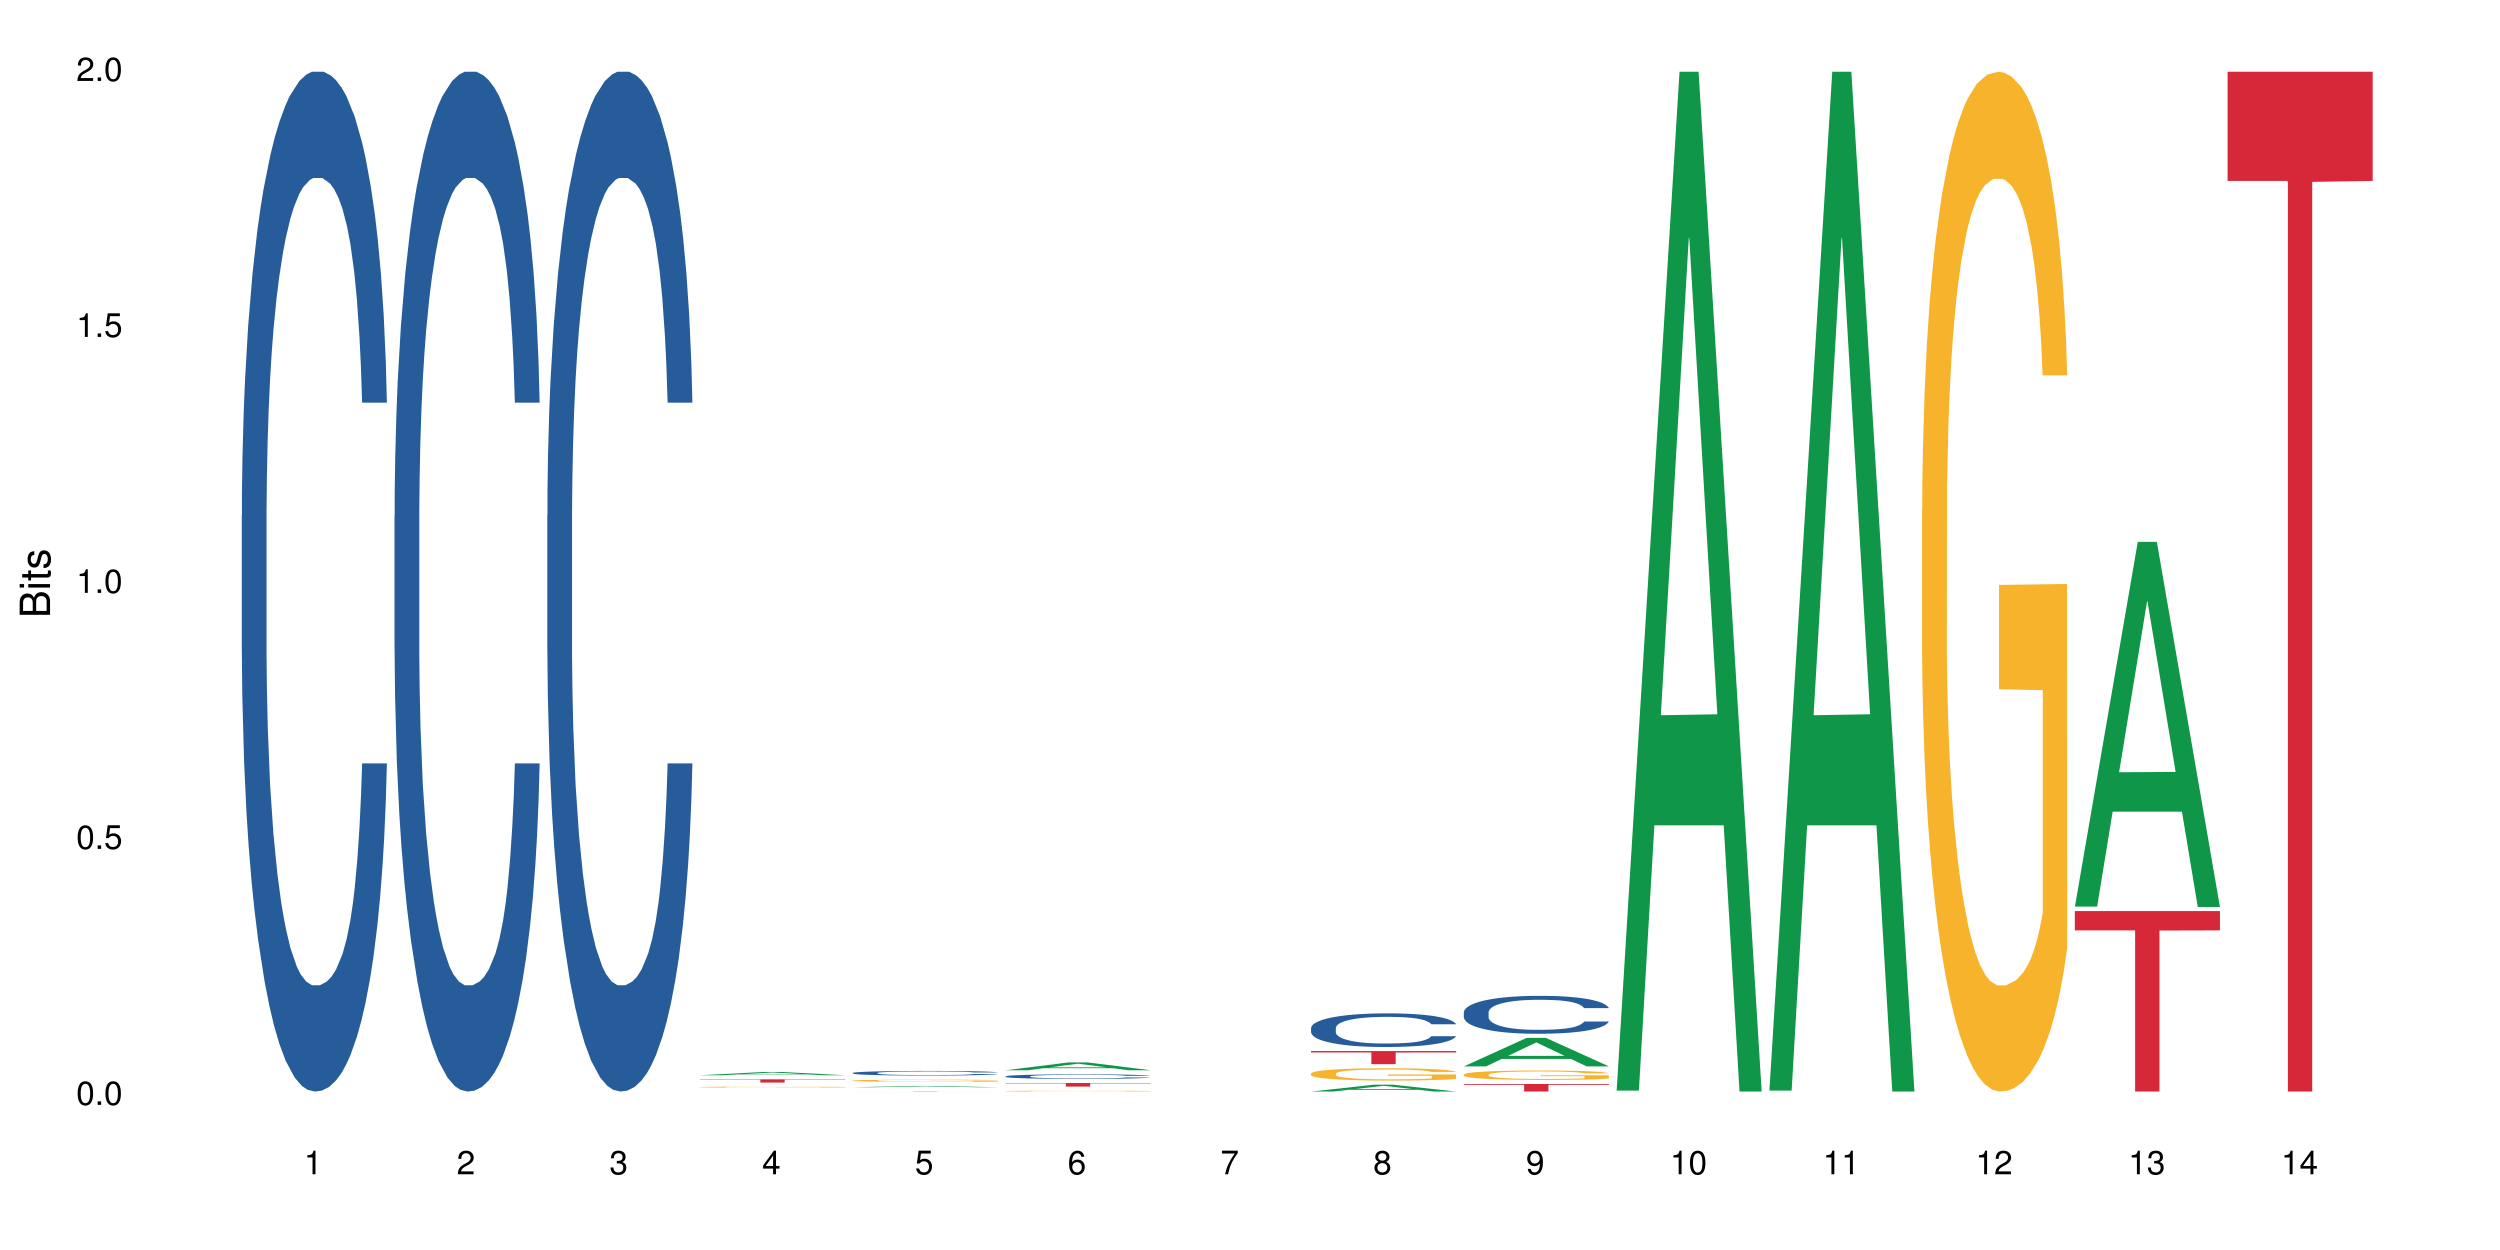 <?xml version="1.0" encoding="UTF-8"?>
<svg xmlns="http://www.w3.org/2000/svg" xmlns:xlink="http://www.w3.org/1999/xlink" width="720pt" height="360pt" viewBox="0 0 720 360" version="1.1">
<defs>
<g>
<symbol overflow="visible" id="glyph0-0">
<path style="stroke:none;" d=""/>
</symbol>
<symbol overflow="visible" id="glyph0-1">
<path style="stroke:none;" d="M 2.641 -6.797 C 2 -6.797 1.422 -6.531 1.078 -6.047 C 0.641 -5.453 0.406 -4.547 0.406 -3.297 C 0.406 -1 1.188 0.219 2.641 0.219 C 4.078 0.219 4.859 -1 4.859 -3.234 C 4.859 -4.562 4.656 -5.438 4.203 -6.047 C 3.844 -6.531 3.281 -6.797 2.641 -6.797 Z M 2.641 -6.047 C 3.547 -6.047 4 -5.125 4 -3.312 C 4 -1.375 3.562 -0.484 2.625 -0.484 C 1.734 -0.484 1.281 -1.422 1.281 -3.281 C 1.281 -5.141 1.734 -6.047 2.641 -6.047 Z M 2.641 -6.047 "/>
</symbol>
<symbol overflow="visible" id="glyph0-2">
<path style="stroke:none;" d="M 1.828 -1 L 0.828 -1 L 0.828 0 L 1.828 0 Z M 1.828 -1 "/>
</symbol>
<symbol overflow="visible" id="glyph0-3">
<path style="stroke:none;" d="M 4.562 -6.797 L 1.062 -6.797 L 0.547 -3.094 L 1.328 -3.094 C 1.719 -3.562 2.047 -3.734 2.578 -3.734 C 3.484 -3.734 4.062 -3.109 4.062 -2.094 C 4.062 -1.125 3.484 -0.531 2.578 -0.531 C 1.828 -0.531 1.375 -0.906 1.188 -1.672 L 0.328 -1.672 C 0.453 -1.109 0.547 -0.844 0.75 -0.594 C 1.125 -0.078 1.828 0.219 2.594 0.219 C 3.969 0.219 4.922 -0.781 4.922 -2.219 C 4.922 -3.562 4.031 -4.484 2.719 -4.484 C 2.25 -4.484 1.859 -4.359 1.469 -4.062 L 1.734 -5.969 L 4.562 -5.969 Z M 4.562 -6.797 "/>
</symbol>
<symbol overflow="visible" id="glyph0-4">
<path style="stroke:none;" d="M 2.484 -4.844 L 2.484 0 L 3.328 0 L 3.328 -6.797 L 2.766 -6.797 C 2.469 -5.75 2.281 -5.609 0.984 -5.453 L 0.984 -4.844 Z M 2.484 -4.844 "/>
</symbol>
<symbol overflow="visible" id="glyph0-5">
<path style="stroke:none;" d="M 4.859 -0.828 L 1.281 -0.828 C 1.359 -1.391 1.672 -1.75 2.5 -2.234 L 3.469 -2.75 C 4.406 -3.266 4.906 -3.969 4.906 -4.812 C 4.906 -5.375 4.672 -5.906 4.266 -6.266 C 3.859 -6.625 3.375 -6.797 2.719 -6.797 C 1.859 -6.797 1.219 -6.5 0.844 -5.922 C 0.609 -5.562 0.5 -5.125 0.484 -4.438 L 1.328 -4.438 C 1.359 -4.906 1.406 -5.188 1.531 -5.406 C 1.75 -5.812 2.188 -6.062 2.703 -6.062 C 3.469 -6.062 4.031 -5.516 4.031 -4.781 C 4.031 -4.25 3.719 -3.797 3.125 -3.438 L 2.234 -2.938 C 0.812 -2.141 0.406 -1.5 0.328 0 L 4.859 0 Z M 4.859 -0.828 "/>
</symbol>
<symbol overflow="visible" id="glyph0-6">
<path style="stroke:none;" d="M 2.125 -3.125 L 2.578 -3.125 C 3.516 -3.125 3.984 -2.703 3.984 -1.891 C 3.984 -1.031 3.469 -0.531 2.578 -0.531 C 1.656 -0.531 1.203 -0.984 1.156 -1.969 L 0.312 -1.969 C 0.344 -1.422 0.438 -1.078 0.609 -0.766 C 0.953 -0.109 1.625 0.219 2.547 0.219 C 3.953 0.219 4.859 -0.609 4.859 -1.906 C 4.859 -2.766 4.516 -3.25 3.703 -3.516 C 4.344 -3.766 4.656 -4.25 4.656 -4.938 C 4.656 -6.109 3.875 -6.797 2.578 -6.797 C 1.203 -6.797 0.484 -6.047 0.453 -4.609 L 1.297 -4.609 C 1.312 -5.016 1.344 -5.25 1.453 -5.453 C 1.641 -5.828 2.062 -6.062 2.594 -6.062 C 3.344 -6.062 3.797 -5.625 3.797 -4.906 C 3.797 -4.422 3.609 -4.141 3.25 -3.984 C 3.016 -3.891 2.719 -3.844 2.125 -3.844 Z M 2.125 -3.125 "/>
</symbol>
<symbol overflow="visible" id="glyph0-7">
<path style="stroke:none;" d="M 3.141 -1.625 L 3.141 0 L 3.984 0 L 3.984 -1.625 L 4.984 -1.625 L 4.984 -2.391 L 3.984 -2.391 L 3.984 -6.797 L 3.359 -6.797 L 0.266 -2.516 L 0.266 -1.625 Z M 3.141 -2.391 L 1 -2.391 L 3.141 -5.359 Z M 3.141 -2.391 "/>
</symbol>
<symbol overflow="visible" id="glyph0-8">
<path style="stroke:none;" d="M 4.781 -5.031 C 4.609 -6.141 3.891 -6.797 2.844 -6.797 C 2.094 -6.797 1.422 -6.438 1.031 -5.828 C 0.609 -5.172 0.406 -4.344 0.406 -3.094 C 0.406 -1.953 0.578 -1.234 0.984 -0.625 C 1.359 -0.078 1.953 0.219 2.703 0.219 C 3.984 0.219 4.922 -0.734 4.922 -2.078 C 4.922 -3.344 4.062 -4.234 2.844 -4.234 C 2.172 -4.234 1.641 -3.969 1.281 -3.469 C 1.281 -5.125 1.828 -6.047 2.797 -6.047 C 3.391 -6.047 3.797 -5.672 3.938 -5.031 Z M 2.734 -3.484 C 3.547 -3.484 4.062 -2.922 4.062 -2 C 4.062 -1.156 3.484 -0.531 2.703 -0.531 C 1.922 -0.531 1.328 -1.188 1.328 -2.047 C 1.328 -2.891 1.906 -3.484 2.734 -3.484 Z M 2.734 -3.484 "/>
</symbol>
<symbol overflow="visible" id="glyph0-9">
<path style="stroke:none;" d="M 4.984 -6.797 L 0.438 -6.797 L 0.438 -5.969 L 4.109 -5.969 C 2.5 -3.656 1.828 -2.234 1.328 0 L 2.219 0 C 2.594 -2.172 3.453 -4.047 4.984 -6.094 Z M 4.984 -6.797 "/>
</symbol>
<symbol overflow="visible" id="glyph0-10">
<path style="stroke:none;" d="M 3.75 -3.578 C 4.453 -4 4.688 -4.344 4.688 -4.984 C 4.688 -6.047 3.844 -6.797 2.641 -6.797 C 1.438 -6.797 0.594 -6.047 0.594 -4.984 C 0.594 -4.359 0.828 -4.016 1.516 -3.578 C 0.734 -3.203 0.359 -2.641 0.359 -1.891 C 0.359 -0.641 1.297 0.219 2.641 0.219 C 3.984 0.219 4.922 -0.641 4.922 -1.875 C 4.922 -2.641 4.531 -3.203 3.75 -3.578 Z M 2.641 -6.047 C 3.359 -6.047 3.812 -5.625 3.812 -4.969 C 3.812 -4.344 3.344 -3.922 2.641 -3.922 C 1.922 -3.922 1.453 -4.344 1.453 -4.984 C 1.453 -5.625 1.922 -6.047 2.641 -6.047 Z M 2.641 -3.203 C 3.484 -3.203 4.062 -2.672 4.062 -1.875 C 4.062 -1.062 3.484 -0.531 2.625 -0.531 C 1.797 -0.531 1.219 -1.078 1.219 -1.875 C 1.219 -2.672 1.797 -3.203 2.641 -3.203 Z M 2.641 -3.203 "/>
</symbol>
<symbol overflow="visible" id="glyph0-11">
<path style="stroke:none;" d="M 0.516 -1.547 C 0.672 -0.438 1.406 0.219 2.438 0.219 C 3.188 0.219 3.859 -0.141 4.266 -0.75 C 4.688 -1.406 4.891 -2.25 4.891 -3.484 C 4.891 -4.625 4.703 -5.359 4.312 -5.953 C 3.938 -6.5 3.344 -6.797 2.594 -6.797 C 1.297 -6.797 0.359 -5.844 0.359 -4.516 C 0.359 -3.25 1.234 -2.344 2.453 -2.344 C 3.094 -2.344 3.562 -2.578 4.016 -3.109 C 4 -1.453 3.469 -0.531 2.5 -0.531 C 1.906 -0.531 1.484 -0.906 1.359 -1.547 Z M 2.578 -6.062 C 3.375 -6.062 3.969 -5.406 3.969 -4.531 C 3.969 -3.688 3.375 -3.094 2.547 -3.094 C 1.734 -3.094 1.234 -3.672 1.234 -4.578 C 1.234 -5.438 1.797 -6.062 2.578 -6.062 Z M 2.578 -6.062 "/>
</symbol>
<symbol overflow="visible" id="glyph1-0">
<path style="stroke:none;" d=""/>
</symbol>
<symbol overflow="visible" id="glyph1-1">
<path style="stroke:none;" d="M 0 -0.953 L 0 -4.891 C 0 -5.719 -0.234 -6.344 -0.734 -6.797 C -1.188 -7.234 -1.812 -7.469 -2.5 -7.469 C -3.547 -7.469 -4.188 -7 -4.625 -5.875 C -4.984 -6.672 -5.641 -7.094 -6.531 -7.094 C -7.156 -7.094 -7.734 -6.859 -8.141 -6.391 C -8.562 -5.938 -8.75 -5.344 -8.75 -4.5 L -8.75 -0.953 Z M -4.984 -2.062 L -7.766 -2.062 L -7.766 -4.219 C -7.766 -4.844 -7.688 -5.203 -7.453 -5.5 C -7.219 -5.812 -6.859 -5.969 -6.375 -5.969 C -5.906 -5.969 -5.531 -5.812 -5.297 -5.5 C -5.062 -5.203 -4.984 -4.844 -4.984 -4.219 Z M -0.984 -2.062 L -4 -2.062 L -4 -4.781 C -4 -5.328 -3.859 -5.688 -3.578 -5.953 C -3.297 -6.219 -2.922 -6.359 -2.484 -6.359 C -2.062 -6.359 -1.688 -6.219 -1.406 -5.953 C -1.109 -5.688 -0.984 -5.328 -0.984 -4.781 Z M -0.984 -2.062 "/>
</symbol>
<symbol overflow="visible" id="glyph1-2">
<path style="stroke:none;" d="M -6.281 -1.797 L -6.281 -0.797 L 0 -0.797 L 0 -1.797 Z M -8.75 -1.797 L -8.75 -0.797 L -7.484 -0.797 L -7.484 -1.797 Z M -8.75 -1.797 "/>
</symbol>
<symbol overflow="visible" id="glyph1-3">
<path style="stroke:none;" d="M -6.281 -3.047 L -6.281 -2.016 L -8.016 -2.016 L -8.016 -1.016 L -6.281 -1.016 L -6.281 -0.172 L -5.469 -0.172 L -5.469 -1.016 L -0.719 -1.016 C -0.078 -1.016 0.281 -1.453 0.281 -2.234 C 0.281 -2.469 0.25 -2.719 0.188 -3.047 L -0.641 -3.047 C -0.609 -2.922 -0.594 -2.766 -0.594 -2.562 C -0.594 -2.141 -0.719 -2.016 -1.156 -2.016 L -5.469 -2.016 L -5.469 -3.047 Z M -6.281 -3.047 "/>
</symbol>
<symbol overflow="visible" id="glyph1-4">
<path style="stroke:none;" d="M -4.531 -5.25 C -5.766 -5.25 -6.469 -4.422 -6.469 -2.969 C -6.469 -1.516 -5.719 -0.562 -4.547 -0.562 C -3.562 -0.562 -3.094 -1.062 -2.734 -2.562 L -2.516 -3.484 C -2.344 -4.188 -2.094 -4.469 -1.625 -4.469 C -1.047 -4.469 -0.641 -3.875 -0.641 -3 C -0.641 -2.453 -0.797 -2 -1.062 -1.75 C -1.25 -1.594 -1.422 -1.531 -1.875 -1.469 L -1.875 -0.406 C -0.422 -0.453 0.281 -1.266 0.281 -2.922 C 0.281 -4.5 -0.5 -5.516 -1.719 -5.516 C -2.656 -5.516 -3.172 -4.984 -3.469 -3.734 L -3.703 -2.766 C -3.891 -1.953 -4.156 -1.609 -4.594 -1.609 C -5.172 -1.609 -5.547 -2.125 -5.547 -2.938 C -5.547 -3.75 -5.203 -4.172 -4.531 -4.203 Z M -4.531 -5.25 "/>
</symbol>
</g>
</defs>
<g id="surface44132">
<rect x="0" y="0" width="720" height="360" style="fill:rgb(100%,100%,100%);fill-opacity:1;stroke:none;"/>
<path style=" stroke:none;fill-rule:nonzero;fill:rgb(14.51%,36.078%,60%);fill-opacity:1;" d="M 69.629 148.457 L 69.68 148.188 L 69.68 141.742 L 69.832 131.543 L 70.191 118.656 L 70.547 109.797 L 71.465 93.957 L 72.738 78.652 L 74.062 66.84 L 75.031 59.859 L 75.898 54.492 L 77.887 44.559 L 79.16 39.457 L 80.535 34.891 L 82.219 30.328 L 83.441 27.645 L 86.195 23.348 L 88.234 21.469 L 89.812 20.664 L 93.227 20.664 L 95.266 21.738 L 96.746 23.078 L 98.375 25.227 L 99.75 27.645 L 102.148 33.551 L 104.289 41.066 L 105.258 45.363 L 106.785 53.684 L 107.957 61.738 L 108.773 68.719 L 109.691 78.652 L 110.504 90.734 L 111.117 104.426 L 111.422 115.969 L 104.289 115.969 L 103.93 105.23 L 103.523 96.91 L 102.758 85.902 L 101.992 78.117 L 100.922 70.332 L 99.957 65.23 L 98.629 60.129 L 97.457 56.906 L 96.234 54.492 L 95.062 52.879 L 92.82 51.27 L 90.219 51.27 L 89.254 51.805 L 87.266 53.953 L 86.195 55.832 L 84.664 59.59 L 83.594 63.082 L 82.32 68.449 L 81.453 73.016 L 80.383 79.996 L 79.617 86.172 L 78.754 95.031 L 78.242 101.742 L 77.785 109.258 L 77.375 118.117 L 77.07 127.516 L 76.867 137.449 L 76.766 147.113 L 76.766 188.727 L 76.867 198.391 L 77.121 209.668 L 77.785 226.043 L 78.754 240.273 L 79.875 251.547 L 80.945 259.602 L 81.555 263.359 L 82.371 267.656 L 83.645 273.027 L 85.48 278.395 L 86.551 280.543 L 88.184 282.691 L 89.863 283.766 L 92.105 283.766 L 94.094 282.691 L 95.418 281.348 L 96.797 279.199 L 98.68 274.637 L 99.852 270.34 L 100.871 265.242 L 101.637 260.141 L 102.148 255.844 L 102.91 247.52 L 103.523 238.395 L 103.98 228.996 L 104.289 219.867 L 111.422 219.867 L 111.117 230.609 L 110.66 241.078 L 110.199 248.863 L 109.484 258.262 L 108.672 266.582 L 107.5 275.98 L 106.531 282.152 L 105.258 288.867 L 104.082 293.969 L 102.809 298.531 L 100.922 303.898 L 99.699 306.586 L 98.375 309 L 96.797 311.148 L 94.809 313.027 L 92.668 314.102 L 90.68 314.371 L 88.539 313.832 L 86.957 312.762 L 84.867 310.344 L 82.27 305.512 L 80.383 300.41 L 78.906 295.309 L 77.633 289.941 L 76.203 282.691 L 74.371 270.879 L 73.25 261.75 L 72.484 254.234 L 71.617 243.762 L 71.004 234.367 L 70.293 219.332 L 69.781 200.27 L 69.629 185.504 Z M 69.629 148.457 "/>
<path style=" stroke:none;fill-rule:nonzero;fill:rgb(14.51%,36.078%,60%);fill-opacity:1;" d="M 113.621 148.457 L 113.672 148.188 L 113.672 141.742 L 113.828 131.543 L 114.184 118.656 L 114.539 109.797 L 115.457 93.957 L 116.73 78.652 L 118.059 66.84 L 119.023 59.859 L 119.891 54.492 L 121.879 44.559 L 123.152 39.457 L 124.531 34.891 L 126.211 30.328 L 127.434 27.645 L 130.188 23.348 L 132.227 21.469 L 133.805 20.664 L 137.223 20.664 L 139.258 21.738 L 140.738 23.078 L 142.367 25.227 L 143.746 27.645 L 146.141 33.551 L 148.281 41.066 L 149.25 45.363 L 150.777 53.684 L 151.949 61.738 L 152.766 68.719 L 153.684 78.652 L 154.5 90.734 L 155.109 104.426 L 155.418 115.969 L 148.281 115.969 L 147.926 105.23 L 147.516 96.91 L 146.75 85.902 L 145.988 78.117 L 144.918 70.332 L 143.949 65.23 L 142.625 60.129 L 141.453 56.906 L 140.227 54.492 L 139.055 52.879 L 136.812 51.27 L 134.215 51.27 L 133.246 51.805 L 131.258 53.953 L 130.188 55.832 L 128.66 59.59 L 127.59 63.082 L 126.312 68.449 L 125.449 73.016 L 124.379 79.996 L 123.613 86.172 L 122.746 95.031 L 122.234 101.742 L 121.777 109.258 L 121.371 118.117 L 121.062 127.516 L 120.859 137.449 L 120.758 147.113 L 120.758 188.727 L 120.859 198.391 L 121.113 209.668 L 121.777 226.043 L 122.746 240.273 L 123.867 251.547 L 124.938 259.602 L 125.551 263.359 L 126.363 267.656 L 127.641 273.027 L 129.473 278.395 L 130.543 280.543 L 132.176 282.691 L 133.855 283.766 L 136.098 283.766 L 138.086 282.691 L 139.414 281.348 L 140.789 279.199 L 142.676 274.637 L 143.848 270.34 L 144.867 265.242 L 145.629 260.141 L 146.141 255.844 L 146.906 247.52 L 147.516 238.395 L 147.977 228.996 L 148.281 219.867 L 155.418 219.867 L 155.109 230.609 L 154.652 241.078 L 154.191 248.863 L 153.48 258.262 L 152.664 266.582 L 151.492 275.98 L 150.523 282.152 L 149.25 288.867 L 148.078 293.969 L 146.805 298.531 L 144.918 303.898 L 143.695 306.586 L 142.367 309 L 140.789 311.148 L 138.801 313.027 L 136.66 314.102 L 134.672 314.371 L 132.531 313.832 L 130.953 312.762 L 128.863 310.344 L 126.262 305.512 L 124.379 300.41 L 122.898 295.309 L 121.625 289.941 L 120.199 282.691 L 118.363 270.879 L 117.242 261.75 L 116.477 254.234 L 115.609 243.762 L 115 234.367 L 114.285 219.332 L 113.777 200.27 L 113.621 185.504 Z M 113.621 148.457 "/>
<path style=" stroke:none;fill-rule:nonzero;fill:rgb(14.51%,36.078%,60%);fill-opacity:1;" d="M 157.617 148.457 L 157.668 148.188 L 157.668 141.742 L 157.82 131.543 L 158.176 118.656 L 158.535 109.797 L 159.449 93.957 L 160.727 78.652 L 162.051 66.84 L 163.02 59.859 L 163.887 54.492 L 165.871 44.559 L 167.148 39.457 L 168.523 34.891 L 170.207 30.328 L 171.43 27.645 L 174.18 23.348 L 176.219 21.469 L 177.801 20.664 L 181.215 20.664 L 183.254 21.738 L 184.73 23.078 L 186.363 25.227 L 187.738 27.645 L 190.133 33.551 L 192.273 41.066 L 193.242 45.363 L 194.773 53.684 L 195.945 61.738 L 196.758 68.719 L 197.676 78.652 L 198.492 90.734 L 199.105 104.426 L 199.41 115.969 L 192.273 115.969 L 191.918 105.23 L 191.512 96.91 L 190.746 85.902 L 189.98 78.117 L 188.91 70.332 L 187.941 65.23 L 186.617 60.129 L 185.445 56.906 L 184.223 54.492 L 183.051 52.879 L 180.805 51.27 L 178.207 51.27 L 177.238 51.805 L 175.25 53.953 L 174.18 55.832 L 172.652 59.59 L 171.582 63.082 L 170.309 68.449 L 169.441 73.016 L 168.371 79.996 L 167.605 86.172 L 166.738 95.031 L 166.23 101.742 L 165.77 109.258 L 165.363 118.117 L 165.059 127.516 L 164.855 137.449 L 164.75 147.113 L 164.75 188.727 L 164.855 198.391 L 165.109 209.668 L 165.77 226.043 L 166.738 240.273 L 167.859 251.547 L 168.93 259.602 L 169.543 263.359 L 170.359 267.656 L 171.633 273.027 L 173.469 278.395 L 174.539 280.543 L 176.168 282.691 L 177.852 283.766 L 180.094 283.766 L 182.082 282.691 L 183.406 281.348 L 184.781 279.199 L 186.668 274.637 L 187.84 270.34 L 188.859 265.242 L 189.625 260.141 L 190.133 255.844 L 190.898 247.52 L 191.512 238.395 L 191.969 228.996 L 192.273 219.867 L 199.41 219.867 L 199.105 230.609 L 198.645 241.078 L 198.188 248.863 L 197.473 258.262 L 196.656 266.582 L 195.484 275.98 L 194.516 282.152 L 193.242 288.867 L 192.07 293.969 L 190.797 298.531 L 188.91 303.898 L 187.688 306.586 L 186.363 309 L 184.781 311.148 L 182.793 313.027 L 180.652 314.102 L 178.664 314.371 L 176.523 313.832 L 174.945 312.762 L 172.855 310.344 L 170.258 305.512 L 168.371 300.41 L 166.891 295.309 L 165.617 289.941 L 164.191 282.691 L 162.355 270.879 L 161.234 261.75 L 160.469 254.234 L 159.605 243.762 L 158.992 234.367 L 158.277 219.332 L 157.77 200.27 L 157.617 185.504 Z M 157.617 148.457 "/>
<path style=" stroke:none;fill-rule:nonzero;fill:rgb(6.275%,58.824%,28.235%);fill-opacity:1;" d="M 201.609 309.668 L 201.652 309.668 L 219.738 308.734 L 225.23 308.734 L 243.402 309.668 L 237.02 309.668 L 232.465 309.426 L 212.504 309.426 L 208.039 309.668 L 201.609 309.668 L 214.426 309.324 L 230.633 309.324 L 222.551 308.887 L 222.371 308.887 L 214.379 309.324 L 214.426 309.324 Z M 201.609 309.668 "/>
<path style=" stroke:none;fill-rule:nonzero;fill:rgb(96.863%,70.196%,16.863%);fill-opacity:1;" d="M 201.609 313.078 L 201.66 313.078 L 201.66 313.074 L 201.863 313.062 L 202.375 313.043 L 203.035 313.031 L 203.75 313.02 L 204.207 313.012 L 204.973 313.004 L 205.637 313 L 207.316 312.988 L 209.457 312.977 L 210.629 312.973 L 211.957 312.965 L 213.844 312.961 L 214.707 312.961 L 217.359 312.953 L 227.297 312.953 L 230.152 312.957 L 231.781 312.957 L 233.059 312.961 L 234.383 312.965 L 236.012 312.969 L 237.543 312.977 L 239.988 312.992 L 241.008 313 L 241.875 313.008 L 242.641 313.02 L 243.402 313.039 L 236.32 313.039 L 235.91 313.031 L 235.453 313.023 L 233.922 313.008 L 233.16 313.004 L 231.73 312.996 L 230.508 312.992 L 228.98 312.988 L 227.5 312.984 L 219.652 312.984 L 218.227 312.988 L 217.207 312.988 L 215.777 312.992 L 214.914 312.996 L 214.402 313 L 212.875 313.008 L 211.855 313.016 L 211.293 313.02 L 210.578 313.027 L 210.07 313.035 L 209.508 313.047 L 209.203 313.055 L 208.797 313.074 L 208.746 313.121 L 208.898 313.133 L 209.203 313.145 L 209.613 313.152 L 210.223 313.164 L 210.836 313.172 L 211.906 313.18 L 212.824 313.188 L 213.535 313.191 L 214.914 313.199 L 215.473 313.203 L 216.797 313.207 L 218.176 313.211 L 219.855 313.215 L 221.129 313.215 L 223.168 313.219 L 225.77 313.219 L 228.828 313.215 L 230.762 313.215 L 232.09 313.211 L 232.953 313.211 L 234.023 313.207 L 234.789 313.203 L 235.504 313.203 L 236.371 313.195 L 236.371 313.133 L 223.781 313.133 L 223.781 313.102 L 243.352 313.102 L 243.402 313.207 L 242.332 313.215 L 241.008 313.223 L 239.734 313.227 L 238.41 313.23 L 236.523 313.238 L 234.992 313.238 L 232.648 313.242 L 230.508 313.246 L 228.266 313.246 L 226.277 313.25 L 221.844 313.25 L 219.602 313.246 L 217.816 313.246 L 216.188 313.242 L 214.555 313.238 L 212.516 313.23 L 211.191 313.227 L 209.816 313.223 L 208.438 313.215 L 207.215 313.207 L 206.402 313.203 L 205.586 313.195 L 204.719 313.188 L 203.902 313.18 L 203.293 313.172 L 202.73 313.16 L 202.324 313.152 L 201.914 313.141 L 201.711 313.129 L 201.609 313.121 Z M 201.609 313.078 "/>
<path style=" stroke:none;fill-rule:nonzero;fill:rgb(83.922%,15.686%,22.353%);fill-opacity:1;" d="M 201.609 310.848 L 243.402 310.848 L 243.402 310.949 L 225.984 310.949 L 225.984 311.773 L 218.977 311.773 L 218.977 310.949 L 201.609 310.949 Z M 201.609 310.848 "/>
<path style=" stroke:none;fill-rule:nonzero;fill:rgb(6.275%,58.824%,28.235%);fill-opacity:1;" d="M 245.602 313.125 L 245.648 313.125 L 263.73 312.762 L 269.223 312.762 L 287.398 313.125 L 281.012 313.125 L 276.457 313.031 L 256.496 313.031 L 252.031 313.125 L 245.602 313.125 L 258.418 312.992 L 274.625 312.992 L 266.543 312.82 L 266.457 312.82 L 266.367 312.824 L 258.375 312.992 L 258.418 312.992 Z M 245.602 313.125 "/>
<path style=" stroke:none;fill-rule:nonzero;fill:rgb(14.51%,36.078%,60%);fill-opacity:1;" d="M 245.602 309.012 L 245.652 309.008 L 245.652 308.98 L 245.809 308.934 L 246.164 308.875 L 246.52 308.836 L 247.438 308.766 L 248.711 308.695 L 250.035 308.641 L 251.004 308.609 L 251.871 308.586 L 253.859 308.539 L 255.133 308.52 L 256.512 308.496 L 258.191 308.477 L 259.414 308.465 L 262.168 308.445 L 264.207 308.438 L 265.785 308.434 L 269.199 308.434 L 271.238 308.438 L 272.719 308.445 L 274.348 308.453 L 275.727 308.465 L 278.121 308.492 L 280.262 308.523 L 281.23 308.543 L 282.758 308.582 L 283.93 308.617 L 284.746 308.648 L 285.664 308.695 L 286.48 308.75 L 287.09 308.812 L 287.398 308.863 L 280.262 308.863 L 279.906 308.816 L 279.496 308.777 L 278.73 308.727 L 277.969 308.691 L 276.898 308.656 L 275.93 308.633 L 274.605 308.609 L 273.43 308.598 L 272.207 308.586 L 271.035 308.578 L 268.793 308.57 L 266.195 308.57 L 265.227 308.574 L 263.238 308.582 L 262.168 308.59 L 260.637 308.609 L 259.566 308.625 L 258.293 308.648 L 257.426 308.668 L 256.355 308.699 L 255.594 308.73 L 254.727 308.77 L 254.215 308.801 L 253.758 308.832 L 253.352 308.871 L 253.043 308.914 L 252.84 308.961 L 252.738 309.004 L 252.738 309.191 L 252.84 309.234 L 253.094 309.285 L 253.758 309.359 L 254.727 309.426 L 255.848 309.477 L 256.918 309.512 L 257.531 309.527 L 258.344 309.547 L 259.617 309.574 L 261.453 309.598 L 262.523 309.605 L 264.156 309.617 L 265.836 309.621 L 268.078 309.621 L 270.066 309.617 L 271.395 309.609 L 272.77 309.602 L 274.656 309.578 L 275.828 309.559 L 276.848 309.539 L 277.609 309.516 L 278.121 309.496 L 278.887 309.457 L 279.496 309.414 L 279.957 309.375 L 280.262 309.332 L 287.398 309.332 L 287.09 309.379 L 286.633 309.43 L 286.172 309.465 L 285.461 309.504 L 284.645 309.543 L 283.473 309.586 L 282.504 309.613 L 281.23 309.645 L 280.059 309.668 L 278.781 309.688 L 276.898 309.711 L 275.676 309.723 L 274.348 309.734 L 272.77 309.746 L 270.781 309.754 L 268.641 309.758 L 264.512 309.758 L 262.934 309.75 L 260.844 309.742 L 258.242 309.719 L 256.355 309.695 L 254.879 309.672 L 253.605 309.648 L 252.18 309.617 L 250.344 309.562 L 249.223 309.523 L 248.457 309.488 L 247.59 309.441 L 246.98 309.398 L 246.266 309.328 L 245.754 309.242 L 245.602 309.176 Z M 245.602 309.012 "/>
<path style=" stroke:none;fill-rule:nonzero;fill:rgb(96.863%,70.196%,16.863%);fill-opacity:1;" d="M 245.602 311.215 L 245.652 311.215 L 245.652 311.203 L 245.859 311.176 L 246.367 311.141 L 247.031 311.109 L 247.742 311.086 L 248.203 311.074 L 248.965 311.055 L 249.629 311.043 L 251.312 311.016 L 253.453 310.992 L 254.625 310.98 L 255.949 310.973 L 257.836 310.961 L 258.703 310.957 L 261.352 310.945 L 264.359 310.941 L 267.672 310.938 L 269.199 310.938 L 271.289 310.941 L 274.145 310.949 L 275.777 310.953 L 277.051 310.961 L 278.375 310.969 L 280.008 310.98 L 281.535 310.992 L 283.98 311.023 L 285 311.043 L 285.867 311.066 L 286.633 311.09 L 287.09 311.109 L 287.398 311.129 L 280.312 311.129 L 279.906 311.109 L 279.445 311.094 L 278.68 311.074 L 277.918 311.059 L 277.152 311.051 L 275.727 311.035 L 274.5 311.023 L 272.973 311.016 L 271.496 311.012 L 269.812 311.008 L 266.094 311.008 L 263.645 311.012 L 262.219 311.016 L 261.199 311.02 L 259.773 311.027 L 258.906 311.035 L 258.395 311.039 L 256.867 311.059 L 255.848 311.074 L 255.285 311.086 L 254.574 311.105 L 254.062 311.121 L 253.504 311.145 L 253.195 311.16 L 252.789 311.199 L 252.738 311.309 L 252.891 311.328 L 253.195 311.352 L 253.605 311.375 L 254.215 311.398 L 254.828 311.414 L 255.898 311.438 L 256.816 311.453 L 257.531 311.461 L 258.906 311.477 L 259.465 311.484 L 260.793 311.492 L 262.168 311.504 L 263.848 311.508 L 265.125 311.512 L 267.164 311.516 L 269.762 311.516 L 272.82 311.512 L 274.758 311.508 L 276.082 311.504 L 276.949 311.5 L 278.02 311.492 L 278.781 311.488 L 279.496 311.48 L 280.363 311.469 L 280.363 311.328 L 267.773 311.328 L 267.773 311.262 L 287.344 311.262 L 287.398 311.492 L 286.328 311.508 L 285 311.523 L 283.727 311.535 L 282.402 311.547 L 280.516 311.555 L 278.988 311.562 L 276.641 311.57 L 274.5 311.578 L 272.258 311.582 L 265.836 311.582 L 263.594 311.578 L 261.812 311.574 L 258.547 311.559 L 256.512 311.547 L 255.184 311.539 L 253.809 311.523 L 252.434 311.512 L 251.211 311.496 L 250.395 311.48 L 249.578 311.469 L 248.711 311.449 L 247.895 311.43 L 247.285 311.414 L 246.723 311.391 L 246.316 311.371 L 245.91 311.348 L 245.703 311.324 L 245.602 311.305 Z M 245.602 311.215 "/>
<path style=" stroke:none;fill-rule:nonzero;fill:rgb(83.922%,15.686%,22.353%);fill-opacity:1;" d="M 245.602 314.305 L 287.398 314.305 L 287.398 314.312 L 269.977 314.312 L 269.977 314.371 L 262.969 314.371 L 262.969 314.312 L 245.602 314.312 Z M 245.602 314.305 "/>
<path style=" stroke:none;fill-rule:nonzero;fill:rgb(6.275%,58.824%,28.235%);fill-opacity:1;" d="M 289.598 308.23 L 289.641 308.227 L 307.727 305.98 L 313.219 305.98 L 331.391 308.23 L 325.004 308.23 L 320.449 307.645 L 300.492 307.645 L 296.027 308.23 L 289.598 308.23 L 302.41 307.402 L 318.621 307.398 L 310.539 306.352 L 310.449 306.348 L 310.359 306.355 L 302.367 307.398 L 302.41 307.402 Z M 289.598 308.23 "/>
<path style=" stroke:none;fill-rule:nonzero;fill:rgb(14.51%,36.078%,60%);fill-opacity:1;" d="M 289.598 309.98 L 289.648 309.98 L 289.648 309.953 L 289.801 309.906 L 290.156 309.848 L 290.516 309.809 L 291.43 309.738 L 292.707 309.668 L 294.031 309.617 L 295 309.586 L 295.867 309.562 L 297.852 309.52 L 299.129 309.496 L 300.504 309.473 L 302.184 309.453 L 303.41 309.441 L 306.16 309.422 L 308.199 309.414 L 309.781 309.41 L 313.195 309.41 L 315.234 309.414 L 316.711 309.422 L 318.344 309.43 L 319.719 309.441 L 322.113 309.469 L 324.254 309.504 L 325.223 309.52 L 326.75 309.559 L 327.926 309.594 L 328.738 309.625 L 329.656 309.668 L 330.473 309.723 L 331.086 309.785 L 331.391 309.836 L 324.254 309.836 L 323.898 309.789 L 323.488 309.75 L 322.727 309.703 L 321.961 309.668 L 320.891 309.633 L 319.922 309.609 L 318.598 309.586 L 317.426 309.574 L 316.203 309.562 L 315.027 309.555 L 312.785 309.547 L 310.188 309.547 L 309.219 309.551 L 307.23 309.559 L 306.16 309.566 L 304.633 309.586 L 303.562 309.602 L 302.289 309.625 L 301.422 309.645 L 300.352 309.676 L 299.586 309.703 L 298.719 309.742 L 298.211 309.773 L 297.75 309.805 L 297.344 309.848 L 297.039 309.887 L 296.832 309.934 L 296.73 309.977 L 296.73 310.16 L 296.832 310.203 L 297.09 310.254 L 297.75 310.328 L 298.719 310.391 L 299.84 310.441 L 300.91 310.477 L 301.523 310.496 L 302.34 310.516 L 303.613 310.539 L 305.449 310.562 L 306.52 310.57 L 308.148 310.582 L 309.832 310.586 L 312.074 310.586 L 314.062 310.582 L 315.387 310.574 L 316.762 310.566 L 318.648 310.547 L 319.82 310.527 L 320.84 310.504 L 321.605 310.48 L 322.113 310.461 L 322.879 310.426 L 323.488 310.383 L 323.949 310.34 L 324.254 310.301 L 331.391 310.301 L 331.086 310.348 L 330.625 310.395 L 330.168 310.43 L 329.453 310.473 L 328.637 310.508 L 327.465 310.551 L 326.496 310.578 L 325.223 310.609 L 324.051 310.633 L 322.777 310.652 L 320.891 310.676 L 319.668 310.688 L 318.344 310.699 L 316.762 310.707 L 314.773 310.719 L 312.633 310.723 L 310.645 310.723 L 308.504 310.719 L 306.926 310.715 L 304.836 310.703 L 302.234 310.684 L 300.352 310.66 L 298.871 310.637 L 297.598 310.613 L 296.172 310.582 L 294.336 310.527 L 293.215 310.488 L 292.449 310.453 L 291.586 310.406 L 290.973 310.367 L 290.258 310.297 L 289.75 310.215 L 289.598 310.148 Z M 289.598 309.98 "/>
<path style=" stroke:none;fill-rule:nonzero;fill:rgb(96.863%,70.196%,16.863%);fill-opacity:1;" d="M 289.598 314.223 L 289.648 314.223 L 289.648 314.219 L 289.852 314.211 L 290.359 314.195 L 291.023 314.184 L 291.738 314.172 L 292.195 314.168 L 292.961 314.16 L 293.621 314.156 L 295.305 314.145 L 297.445 314.137 L 298.617 314.133 L 299.941 314.129 L 301.828 314.125 L 302.695 314.121 L 305.344 314.117 L 308.352 314.117 L 311.664 314.113 L 313.195 314.117 L 318.137 314.117 L 319.77 314.121 L 321.043 314.125 L 322.367 314.125 L 324 314.133 L 325.527 314.137 L 326.75 314.141 L 327.977 314.148 L 328.996 314.156 L 329.859 314.164 L 330.625 314.176 L 331.086 314.184 L 331.391 314.191 L 324.305 314.191 L 323.898 314.184 L 323.438 314.176 L 322.676 314.168 L 321.145 314.16 L 319.719 314.152 L 318.496 314.148 L 316.965 314.145 L 315.488 314.145 L 313.805 314.141 L 310.086 314.141 L 307.641 314.145 L 306.211 314.145 L 305.191 314.148 L 303.766 314.152 L 302.898 314.152 L 302.391 314.156 L 300.859 314.164 L 299.84 314.168 L 299.281 314.172 L 298.566 314.18 L 298.059 314.188 L 297.496 314.195 L 297.191 314.203 L 296.781 314.219 L 296.73 314.262 L 296.883 314.27 L 297.191 314.281 L 297.598 314.289 L 298.211 314.297 L 298.82 314.305 L 299.891 314.312 L 300.809 314.32 L 301.523 314.324 L 302.898 314.328 L 303.461 314.332 L 304.785 314.336 L 306.16 314.34 L 307.844 314.34 L 309.117 314.344 L 316.812 314.344 L 318.75 314.34 L 320.074 314.34 L 320.941 314.336 L 322.012 314.336 L 322.777 314.332 L 323.488 314.328 L 324.355 314.324 L 324.355 314.27 L 311.766 314.27 L 311.766 314.242 L 331.34 314.242 L 331.391 314.336 L 330.32 314.34 L 328.996 314.348 L 327.719 314.352 L 326.395 314.355 L 324.508 314.359 L 322.98 314.363 L 320.637 314.367 L 318.496 314.367 L 316.254 314.371 L 309.832 314.371 L 307.59 314.367 L 305.805 314.367 L 304.172 314.363 L 302.543 314.363 L 300.504 314.355 L 299.18 314.352 L 297.801 314.348 L 296.426 314.344 L 295.203 314.336 L 294.387 314.332 L 293.57 314.324 L 292.707 314.316 L 291.891 314.309 L 291.277 314.305 L 290.719 314.293 L 290.309 314.285 L 289.902 314.277 L 289.699 314.27 L 289.598 314.262 Z M 289.598 314.223 "/>
<path style=" stroke:none;fill-rule:nonzero;fill:rgb(83.922%,15.686%,22.353%);fill-opacity:1;" d="M 289.598 311.902 L 331.391 311.902 L 331.391 312.012 L 313.973 312.016 L 313.973 312.934 L 306.965 312.934 L 306.965 312.016 L 306.863 312.012 L 289.598 312.012 Z M 289.598 311.902 "/>
<path style=" stroke:none;fill-rule:nonzero;fill:rgb(6.275%,58.824%,28.235%);fill-opacity:1;" d="M 377.582 314.367 L 377.629 314.367 L 395.711 312.391 L 401.203 312.391 L 419.375 314.371 L 412.992 314.371 L 408.438 313.855 L 388.477 313.855 L 384.012 314.367 L 377.582 314.367 L 390.398 313.641 L 406.605 313.637 L 398.523 312.715 L 398.434 312.711 L 398.348 312.719 L 390.352 313.637 L 390.398 313.641 Z M 377.582 314.367 "/>
<path style=" stroke:none;fill-rule:nonzero;fill:rgb(14.51%,36.078%,60%);fill-opacity:1;" d="M 377.582 296.07 L 377.633 296.059 L 377.633 295.848 L 377.785 295.512 L 378.145 295.086 L 378.5 294.793 L 379.418 294.273 L 380.691 293.77 L 382.016 293.379 L 382.984 293.148 L 383.852 292.973 L 385.84 292.645 L 387.113 292.477 L 388.488 292.324 L 390.172 292.176 L 391.395 292.086 L 394.148 291.945 L 396.188 291.883 L 397.766 291.855 L 401.18 291.855 L 403.219 291.891 L 404.699 291.938 L 406.328 292.008 L 407.703 292.086 L 410.102 292.281 L 412.242 292.527 L 413.211 292.672 L 414.738 292.945 L 415.91 293.211 L 416.727 293.441 L 417.645 293.77 L 418.461 294.168 L 419.07 294.617 L 419.375 294.996 L 412.242 294.996 L 411.883 294.645 L 411.477 294.371 L 410.711 294.008 L 409.949 293.75 L 408.879 293.492 L 407.91 293.324 L 406.582 293.156 L 405.41 293.051 L 404.188 292.973 L 403.016 292.918 L 400.773 292.867 L 398.176 292.867 L 397.207 292.883 L 395.219 292.953 L 394.148 293.016 L 392.617 293.141 L 391.547 293.254 L 390.273 293.434 L 389.406 293.582 L 388.336 293.812 L 387.574 294.016 L 386.707 294.309 L 386.195 294.527 L 385.738 294.777 L 385.332 295.07 L 385.023 295.379 L 384.82 295.707 L 384.719 296.023 L 384.719 297.395 L 384.82 297.715 L 385.074 298.086 L 385.738 298.625 L 386.707 299.094 L 387.828 299.465 L 388.898 299.73 L 389.508 299.855 L 390.324 299.996 L 391.598 300.176 L 393.434 300.352 L 394.504 300.422 L 396.137 300.492 L 397.816 300.527 L 400.059 300.527 L 402.047 300.492 L 403.371 300.449 L 404.75 300.379 L 406.633 300.227 L 407.809 300.086 L 408.828 299.918 L 409.59 299.75 L 410.102 299.609 L 410.863 299.332 L 411.477 299.031 L 411.934 298.723 L 412.242 298.422 L 419.375 298.422 L 419.07 298.777 L 418.613 299.121 L 418.152 299.379 L 417.441 299.688 L 416.625 299.961 L 415.453 300.27 L 414.484 300.477 L 413.211 300.695 L 412.039 300.863 L 410.762 301.016 L 408.879 301.191 L 407.652 301.281 L 406.328 301.359 L 404.75 301.43 L 402.762 301.492 L 400.621 301.527 L 398.633 301.535 L 396.492 301.52 L 394.914 301.484 L 392.824 301.402 L 390.223 301.246 L 388.336 301.078 L 386.859 300.91 L 385.586 300.73 L 384.156 300.492 L 382.324 300.102 L 381.203 299.801 L 380.438 299.555 L 379.57 299.211 L 378.961 298.898 L 378.246 298.406 L 377.734 297.777 L 377.582 297.289 Z M 377.582 296.07 "/>
<path style=" stroke:none;fill-rule:nonzero;fill:rgb(96.863%,70.196%,16.863%);fill-opacity:1;" d="M 377.582 309.176 L 377.633 309.172 L 377.633 309.109 L 377.836 308.961 L 378.348 308.762 L 379.012 308.594 L 379.723 308.465 L 380.184 308.398 L 380.945 308.301 L 381.609 308.227 L 383.293 308.082 L 385.434 307.945 L 386.605 307.887 L 387.93 307.832 L 389.816 307.77 L 390.684 307.746 L 393.332 307.695 L 396.34 307.664 L 399.652 307.652 L 401.18 307.656 L 403.27 307.668 L 406.125 307.703 L 407.758 307.738 L 409.031 307.77 L 410.355 307.812 L 411.988 307.875 L 413.516 307.953 L 414.738 308.031 L 415.961 308.129 L 416.98 308.234 L 417.848 308.348 L 418.613 308.484 L 419.07 308.598 L 419.375 308.711 L 412.293 308.711 L 411.883 308.598 L 411.426 308.512 L 410.66 308.402 L 409.898 308.324 L 409.133 308.262 L 407.703 308.18 L 406.48 308.125 L 404.953 308.082 L 403.477 308.051 L 401.793 308.031 L 400.773 308.027 L 398.07 308.027 L 395.625 308.051 L 394.199 308.074 L 393.18 308.102 L 391.754 308.148 L 390.887 308.188 L 390.375 308.215 L 388.848 308.316 L 387.828 308.406 L 387.266 308.469 L 386.555 308.566 L 386.043 308.652 L 385.484 308.785 L 385.176 308.883 L 384.77 309.102 L 384.719 309.688 L 384.871 309.812 L 385.176 309.945 L 385.586 310.062 L 386.195 310.184 L 386.809 310.277 L 387.879 310.406 L 388.797 310.488 L 389.508 310.547 L 390.887 310.633 L 391.445 310.664 L 392.77 310.723 L 394.148 310.766 L 395.828 310.805 L 397.105 310.824 L 399.141 310.84 L 401.742 310.84 L 404.801 310.82 L 406.738 310.797 L 408.062 310.77 L 408.93 310.746 L 410 310.711 L 410.762 310.68 L 411.477 310.645 L 412.344 310.586 L 412.344 309.812 L 399.754 309.809 L 399.754 309.441 L 419.324 309.441 L 419.375 310.711 L 418.305 310.797 L 416.98 310.883 L 415.707 310.949 L 414.383 311.004 L 412.496 311.066 L 410.969 311.105 L 408.621 311.148 L 406.48 311.18 L 404.238 311.199 L 402.25 311.207 L 399.906 311.211 L 397.816 311.203 L 395.574 311.184 L 393.789 311.16 L 392.16 311.129 L 390.527 311.086 L 388.488 311.016 L 387.164 310.961 L 385.789 310.895 L 384.414 310.812 L 383.191 310.723 L 382.375 310.656 L 381.559 310.578 L 380.691 310.48 L 379.875 310.371 L 379.266 310.27 L 378.703 310.156 L 378.297 310.047 L 377.891 309.902 L 377.684 309.785 L 377.582 309.684 Z M 377.582 309.176 "/>
<path style=" stroke:none;fill-rule:nonzero;fill:rgb(83.922%,15.686%,22.353%);fill-opacity:1;" d="M 377.582 302.715 L 419.375 302.715 L 419.375 303.117 L 401.957 303.121 L 401.957 306.473 L 394.949 306.473 L 394.949 303.125 L 394.848 303.117 L 377.582 303.117 Z M 377.582 302.715 "/>
<path style=" stroke:none;fill-rule:nonzero;fill:rgb(6.275%,58.824%,28.235%);fill-opacity:1;" d="M 421.578 307.117 L 421.621 307.109 L 439.703 298.902 L 445.195 298.902 L 463.371 307.125 L 456.984 307.125 L 452.43 304.98 L 432.473 304.98 L 428.008 307.117 L 421.578 307.117 L 434.391 304.09 L 450.602 304.082 L 442.52 300.246 L 442.43 300.238 L 442.34 300.262 L 434.348 304.082 L 434.391 304.09 Z M 421.578 307.117 "/>
<path style=" stroke:none;fill-rule:nonzero;fill:rgb(14.51%,36.078%,60%);fill-opacity:1;" d="M 421.578 291.559 L 421.629 291.547 L 421.629 291.309 L 421.781 290.93 L 422.137 290.449 L 422.492 290.121 L 423.41 289.531 L 424.684 288.961 L 426.012 288.523 L 426.98 288.266 L 427.844 288.062 L 429.832 287.695 L 431.105 287.504 L 432.484 287.336 L 434.164 287.168 L 435.391 287.066 L 438.141 286.906 L 440.18 286.836 L 441.758 286.809 L 445.176 286.809 L 447.215 286.848 L 448.691 286.898 L 450.324 286.977 L 451.699 287.066 L 454.094 287.285 L 456.234 287.566 L 457.203 287.727 L 458.73 288.035 L 459.906 288.332 L 460.719 288.594 L 461.637 288.961 L 462.453 289.41 L 463.062 289.922 L 463.371 290.348 L 456.234 290.348 L 455.879 289.949 L 455.469 289.641 L 454.707 289.23 L 453.941 288.941 L 452.871 288.652 L 451.902 288.465 L 450.578 288.273 L 449.406 288.152 L 448.184 288.062 L 447.008 288.004 L 444.766 287.945 L 442.168 287.945 L 441.199 287.965 L 439.211 288.043 L 438.141 288.113 L 436.613 288.254 L 435.543 288.383 L 434.266 288.582 L 433.402 288.754 L 432.332 289.012 L 431.566 289.242 L 430.699 289.57 L 430.191 289.82 L 429.73 290.102 L 429.324 290.43 L 429.02 290.777 L 428.812 291.148 L 428.711 291.508 L 428.711 293.055 L 428.812 293.414 L 429.07 293.832 L 429.73 294.441 L 430.699 294.969 L 431.82 295.387 L 432.891 295.688 L 433.504 295.828 L 434.32 295.988 L 435.594 296.188 L 437.426 296.387 L 438.496 296.465 L 440.129 296.547 L 441.812 296.586 L 444.055 296.586 L 446.043 296.547 L 447.367 296.496 L 448.742 296.418 L 450.629 296.246 L 451.801 296.086 L 452.82 295.898 L 453.586 295.707 L 454.094 295.547 L 454.859 295.238 L 455.469 294.898 L 455.93 294.551 L 456.234 294.211 L 463.371 294.211 L 463.062 294.609 L 462.605 295 L 462.148 295.289 L 461.434 295.637 L 460.617 295.949 L 459.445 296.297 L 458.477 296.527 L 457.203 296.777 L 456.031 296.965 L 454.758 297.137 L 452.871 297.336 L 451.648 297.434 L 450.324 297.523 L 448.742 297.605 L 446.754 297.672 L 444.613 297.715 L 442.625 297.723 L 440.484 297.703 L 438.906 297.664 L 436.816 297.574 L 434.215 297.395 L 432.332 297.203 L 430.852 297.016 L 429.578 296.816 L 428.152 296.547 L 426.316 296.105 L 425.195 295.77 L 424.43 295.488 L 423.562 295.098 L 422.953 294.75 L 422.238 294.191 L 421.73 293.484 L 421.578 292.934 Z M 421.578 291.559 "/>
<path style=" stroke:none;fill-rule:nonzero;fill:rgb(96.863%,70.196%,16.863%);fill-opacity:1;" d="M 421.578 309.465 L 421.629 309.465 L 421.629 309.414 L 421.832 309.305 L 422.34 309.148 L 423.004 309.023 L 423.719 308.926 L 424.176 308.871 L 424.941 308.797 L 425.602 308.742 L 427.285 308.633 L 429.426 308.527 L 430.598 308.484 L 431.922 308.441 L 433.809 308.395 L 434.676 308.375 L 437.324 308.336 L 440.332 308.312 L 443.645 308.305 L 445.176 308.309 L 447.266 308.316 L 450.117 308.344 L 451.75 308.367 L 453.023 308.395 L 454.348 308.426 L 455.98 308.477 L 457.508 308.535 L 458.73 308.594 L 459.957 308.668 L 460.977 308.746 L 461.84 308.836 L 462.605 308.938 L 463.062 309.027 L 463.371 309.113 L 456.285 309.113 L 455.879 309.027 L 455.418 308.957 L 454.656 308.875 L 453.891 308.816 L 453.125 308.77 L 451.699 308.707 L 450.477 308.668 L 448.945 308.633 L 447.469 308.609 L 445.785 308.594 L 444.766 308.59 L 442.066 308.59 L 439.617 308.605 L 438.191 308.625 L 437.172 308.645 L 435.746 308.684 L 434.879 308.715 L 434.371 308.734 L 432.84 308.809 L 431.82 308.879 L 431.262 308.926 L 430.547 309 L 430.035 309.066 L 429.477 309.168 L 429.172 309.242 L 428.762 309.41 L 428.711 309.855 L 428.863 309.949 L 429.172 310.051 L 429.578 310.141 L 430.191 310.234 L 430.801 310.305 L 431.871 310.402 L 432.789 310.469 L 433.504 310.508 L 434.879 310.578 L 435.441 310.598 L 436.766 310.645 L 438.141 310.68 L 439.824 310.707 L 441.098 310.723 L 443.137 310.734 L 445.734 310.734 L 448.793 310.719 L 450.73 310.699 L 452.055 310.68 L 452.922 310.664 L 453.992 310.637 L 454.758 310.609 L 455.469 310.582 L 456.336 310.543 L 456.336 309.949 L 443.746 309.945 L 443.746 309.668 L 463.32 309.668 L 463.371 310.637 L 462.301 310.703 L 460.977 310.766 L 459.699 310.816 L 458.375 310.859 L 456.488 310.906 L 454.961 310.934 L 452.617 310.969 L 450.477 310.992 L 448.234 311.008 L 446.246 311.016 L 443.898 311.016 L 441.812 311.012 L 439.566 310.996 L 437.785 310.977 L 436.152 310.953 L 434.523 310.922 L 432.484 310.867 L 431.16 310.828 L 429.781 310.773 L 428.406 310.711 L 427.184 310.645 L 426.367 310.594 L 425.551 310.535 L 424.684 310.461 L 423.871 310.375 L 423.258 310.301 L 422.699 310.211 L 422.289 310.129 L 421.883 310.02 L 421.68 309.93 L 421.578 309.852 Z M 421.578 309.465 "/>
<path style=" stroke:none;fill-rule:nonzero;fill:rgb(83.922%,15.686%,22.353%);fill-opacity:1;" d="M 421.578 312.195 L 463.371 312.195 L 463.371 312.43 L 445.953 312.43 L 445.953 314.371 L 438.945 314.371 L 438.945 312.434 L 438.844 312.43 L 421.578 312.43 Z M 421.578 312.195 "/>
<path style=" stroke:none;fill-rule:nonzero;fill:rgb(6.275%,58.824%,28.235%);fill-opacity:1;" d="M 465.57 314.094 L 465.613 313.82 L 483.699 20.664 L 489.191 20.664 L 507.363 314.371 L 500.977 314.371 L 496.426 237.703 L 476.465 237.703 L 472 314.094 L 465.57 314.094 L 478.383 205.988 L 494.594 205.711 L 486.512 68.648 L 486.422 68.375 L 486.332 69.199 L 478.34 205.711 L 478.383 205.988 Z M 465.57 314.094 "/>
<path style=" stroke:none;fill-rule:nonzero;fill:rgb(6.275%,58.824%,28.235%);fill-opacity:1;" d="M 509.562 314.094 L 509.609 313.82 L 527.691 20.664 L 533.184 20.664 L 551.355 314.371 L 544.973 314.371 L 540.418 237.703 L 520.457 237.703 L 515.992 314.094 L 509.562 314.094 L 522.379 205.988 L 538.586 205.711 L 530.504 68.648 L 530.414 68.375 L 530.324 69.199 L 522.332 205.711 L 522.379 205.988 Z M 509.562 314.094 "/>
<path style=" stroke:none;fill-rule:nonzero;fill:rgb(96.863%,70.196%,16.863%);fill-opacity:1;" d="M 553.555 146.461 L 553.609 146.191 L 553.609 140.828 L 553.812 128.758 L 554.32 112.129 L 554.984 98.449 L 555.695 87.719 L 556.156 82.086 L 556.922 74.039 L 557.582 68.141 L 559.266 56.07 L 561.406 44.805 L 562.578 39.977 L 563.902 35.414 L 565.789 30.32 L 566.656 28.441 L 569.305 24.148 L 572.312 21.469 L 575.625 20.664 L 577.156 20.93 L 579.246 22.004 L 582.098 24.953 L 583.73 27.637 L 585.004 30.32 L 586.328 33.805 L 587.961 39.172 L 589.488 45.609 L 590.711 52.047 L 591.934 60.094 L 592.953 68.676 L 593.82 78.062 L 594.586 89.328 L 595.043 98.715 L 595.352 108.105 L 588.266 108.105 L 587.859 98.715 L 587.398 91.477 L 586.633 82.625 L 585.871 76.188 L 585.105 71.09 L 583.68 64.117 L 582.457 59.824 L 580.926 56.07 L 579.449 53.656 L 577.766 52.047 L 576.746 51.508 L 574.047 51.508 L 571.598 53.387 L 570.172 55.531 L 569.152 57.68 L 567.727 61.703 L 566.859 64.922 L 566.348 67.066 L 564.82 75.383 L 563.801 82.891 L 563.242 87.988 L 562.527 96.035 L 562.016 103.277 L 561.457 114.004 L 561.152 122.051 L 560.742 140.293 L 560.691 188.574 L 560.844 198.766 L 561.152 209.762 L 561.559 219.418 L 562.172 229.609 L 562.781 237.391 L 563.852 247.852 L 564.77 254.824 L 565.484 259.383 L 566.859 266.625 L 567.418 269.039 L 568.746 273.867 L 570.121 277.625 L 571.805 280.844 L 573.078 282.453 L 575.117 283.793 L 577.715 283.793 L 580.773 282.184 L 582.711 280.039 L 584.035 277.891 L 584.902 276.016 L 585.973 273.062 L 586.738 270.383 L 587.449 267.43 L 588.316 262.871 L 588.316 198.766 L 575.727 198.496 L 575.727 168.457 L 595.301 168.188 L 595.352 273.062 L 594.281 280.305 L 592.953 287.281 L 591.68 292.645 L 590.355 297.203 L 588.469 302.301 L 586.941 305.52 L 584.598 309.273 L 582.457 311.688 L 580.211 313.297 L 578.227 314.102 L 575.879 314.371 L 573.789 313.836 L 571.547 312.227 L 569.766 310.078 L 568.133 307.398 L 566.504 303.91 L 564.465 298.277 L 563.137 293.719 L 561.762 288.086 L 560.387 281.379 L 559.164 274.137 L 558.348 268.504 L 557.531 262.066 L 556.664 254.02 L 555.852 244.898 L 555.238 236.586 L 554.68 227.195 L 554.27 218.344 L 553.863 206.277 L 553.66 196.621 L 553.555 188.305 Z M 553.555 146.461 "/>
<path style=" stroke:none;fill-rule:nonzero;fill:rgb(6.275%,58.824%,28.235%);fill-opacity:1;" d="M 597.551 261.109 L 597.594 261.008 L 615.68 156.059 L 621.172 156.059 L 639.344 261.207 L 632.957 261.207 L 628.402 233.762 L 608.445 233.762 L 603.98 261.109 L 597.551 261.109 L 610.363 222.406 L 626.574 222.309 L 618.492 173.238 L 618.402 173.141 L 618.312 173.438 L 610.32 222.309 L 610.363 222.406 Z M 597.551 261.109 "/>
<path style=" stroke:none;fill-rule:nonzero;fill:rgb(83.922%,15.686%,22.353%);fill-opacity:1;" d="M 597.551 262.387 L 639.344 262.387 L 639.344 267.953 L 621.926 268 L 621.926 314.371 L 614.918 314.371 L 614.918 268.051 L 614.816 267.953 L 597.551 267.953 Z M 597.551 262.387 "/>
<path style=" stroke:none;fill-rule:nonzero;fill:rgb(83.922%,15.686%,22.353%);fill-opacity:1;" d="M 641.543 20.664 L 683.336 20.664 L 683.336 52.102 L 665.918 52.379 L 665.918 314.371 L 658.91 314.371 L 658.91 52.652 L 658.809 52.102 L 641.543 52.102 Z M 641.543 20.664 "/>
<g style="fill:rgb(0%,0%,0%);fill-opacity:1;">
  <use xlink:href="#glyph0-1" x="21.957" y="318.198"/>
  <use xlink:href="#glyph0-2" x="27.291" y="318.198"/>
  <use xlink:href="#glyph0-1" x="29.958" y="318.198"/>
</g>
<g style="fill:rgb(0%,0%,0%);fill-opacity:1;">
  <use xlink:href="#glyph0-1" x="21.957" y="244.476"/>
  <use xlink:href="#glyph0-2" x="27.291" y="244.476"/>
  <use xlink:href="#glyph0-3" x="29.958" y="244.476"/>
</g>
<g style="fill:rgb(0%,0%,0%);fill-opacity:1;">
  <use xlink:href="#glyph0-4" x="21.957" y="170.753"/>
  <use xlink:href="#glyph0-2" x="27.291" y="170.753"/>
  <use xlink:href="#glyph0-1" x="29.958" y="170.753"/>
</g>
<g style="fill:rgb(0%,0%,0%);fill-opacity:1;">
  <use xlink:href="#glyph0-4" x="21.957" y="97.034"/>
  <use xlink:href="#glyph0-2" x="27.291" y="97.034"/>
  <use xlink:href="#glyph0-3" x="29.958" y="97.034"/>
</g>
<g style="fill:rgb(0%,0%,0%);fill-opacity:1;">
  <use xlink:href="#glyph0-5" x="21.957" y="23.312"/>
  <use xlink:href="#glyph0-2" x="27.291" y="23.312"/>
  <use xlink:href="#glyph0-1" x="29.958" y="23.312"/>
</g>
<g style="fill:rgb(0%,0%,0%);fill-opacity:1;">
  <use xlink:href="#glyph0-4" x="87.527" y="338.19"/>
</g>
<g style="fill:rgb(0%,0%,0%);fill-opacity:1;">
  <use xlink:href="#glyph0-5" x="131.52" y="338.19"/>
</g>
<g style="fill:rgb(0%,0%,0%);fill-opacity:1;">
  <use xlink:href="#glyph0-6" x="175.512" y="338.19"/>
</g>
<g style="fill:rgb(0%,0%,0%);fill-opacity:1;">
  <use xlink:href="#glyph0-7" x="219.508" y="338.19"/>
</g>
<g style="fill:rgb(0%,0%,0%);fill-opacity:1;">
  <use xlink:href="#glyph0-3" x="263.5" y="338.19"/>
</g>
<g style="fill:rgb(0%,0%,0%);fill-opacity:1;">
  <use xlink:href="#glyph0-8" x="307.492" y="338.19"/>
</g>
<g style="fill:rgb(0%,0%,0%);fill-opacity:1;">
  <use xlink:href="#glyph0-9" x="351.488" y="338.19"/>
</g>
<g style="fill:rgb(0%,0%,0%);fill-opacity:1;">
  <use xlink:href="#glyph0-10" x="395.48" y="338.19"/>
</g>
<g style="fill:rgb(0%,0%,0%);fill-opacity:1;">
  <use xlink:href="#glyph0-11" x="439.473" y="338.19"/>
</g>
<g style="fill:rgb(0%,0%,0%);fill-opacity:1;">
  <use xlink:href="#glyph0-4" x="480.965" y="338.19"/>
  <use xlink:href="#glyph0-1" x="486.299" y="338.19"/>
</g>
<g style="fill:rgb(0%,0%,0%);fill-opacity:1;">
  <use xlink:href="#glyph0-4" x="524.961" y="338.19"/>
  <use xlink:href="#glyph0-4" x="530.295" y="338.19"/>
</g>
<g style="fill:rgb(0%,0%,0%);fill-opacity:1;">
  <use xlink:href="#glyph0-4" x="568.953" y="338.19"/>
  <use xlink:href="#glyph0-5" x="574.287" y="338.19"/>
</g>
<g style="fill:rgb(0%,0%,0%);fill-opacity:1;">
  <use xlink:href="#glyph0-4" x="612.945" y="338.19"/>
  <use xlink:href="#glyph0-6" x="618.279" y="338.19"/>
</g>
<g style="fill:rgb(0%,0%,0%);fill-opacity:1;">
  <use xlink:href="#glyph0-4" x="656.941" y="338.19"/>
  <use xlink:href="#glyph0-7" x="662.275" y="338.19"/>
</g>
<g style="fill:rgb(0%,0%,0%);fill-opacity:1;">
  <use xlink:href="#glyph1-1" x="14.412" y="178.016"/>
  <use xlink:href="#glyph1-2" x="14.412" y="170.012"/>
  <use xlink:href="#glyph1-3" x="14.412" y="167.348"/>
  <use xlink:href="#glyph1-4" x="14.412" y="164.012"/>
</g>
</g>
</svg>
